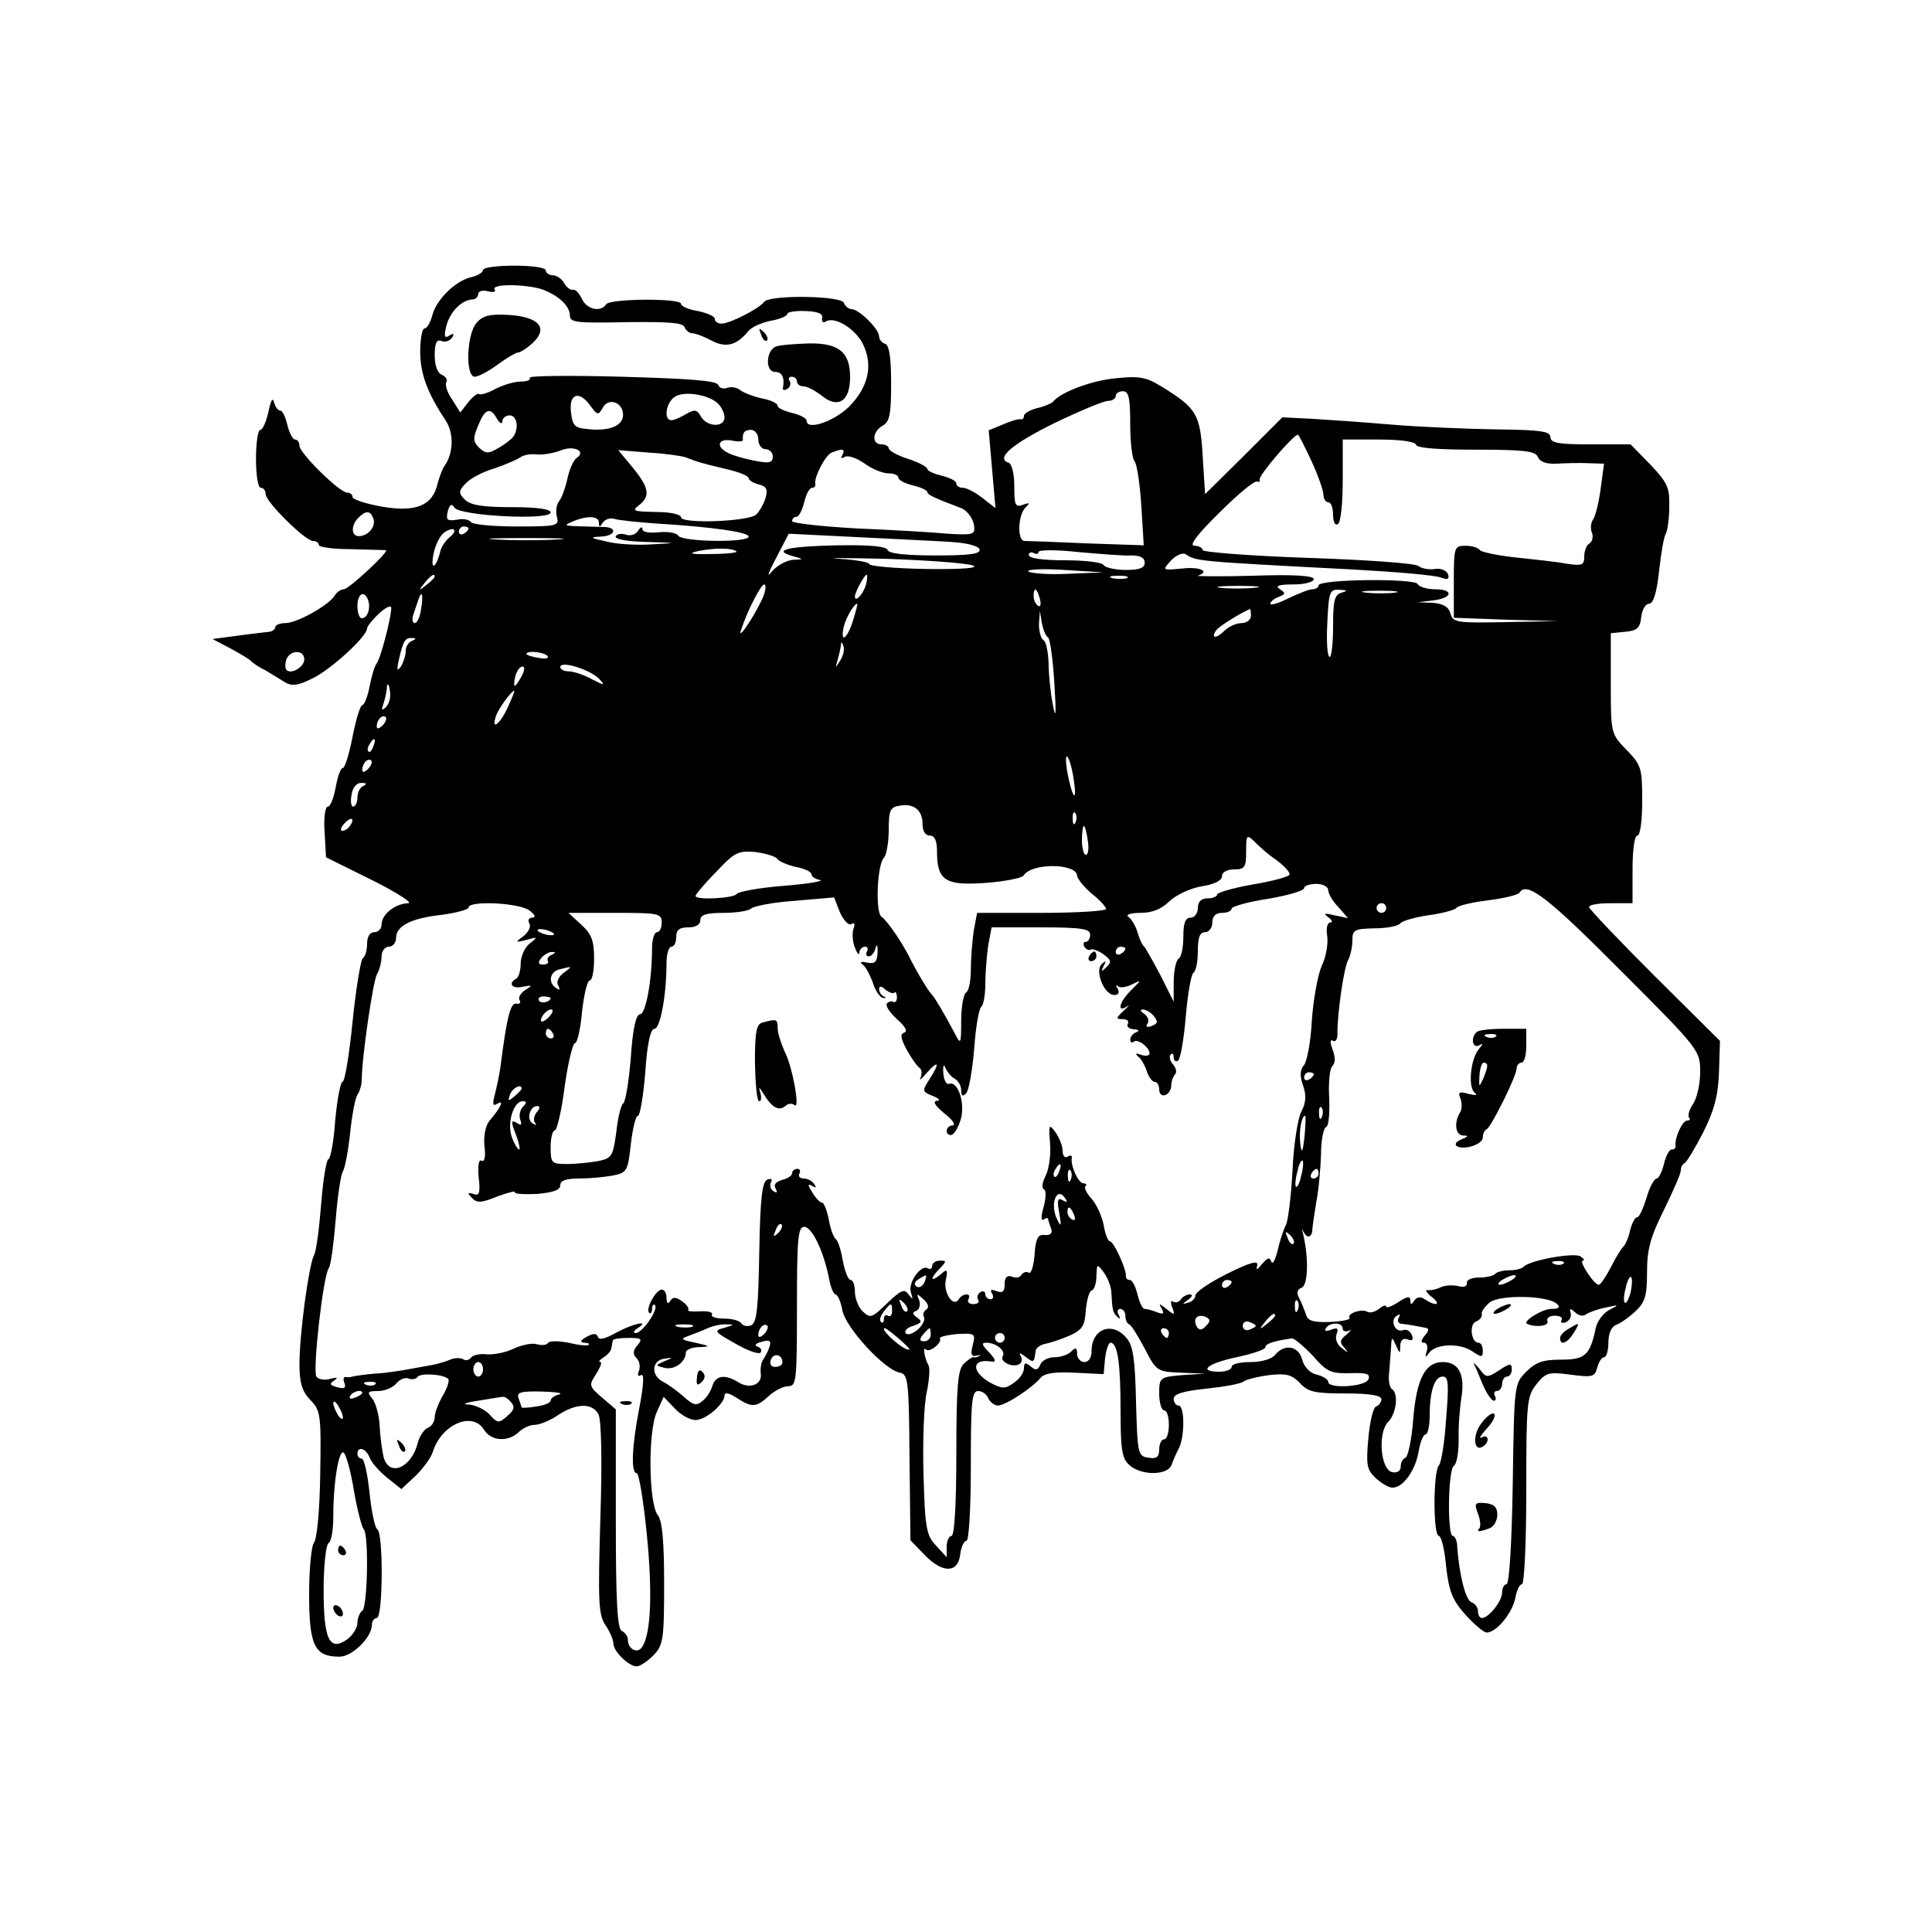<?xml version="1.0" standalone="no"?>
<!DOCTYPE svg PUBLIC "-//W3C//DTD SVG 20010904//EN"
 "http://www.w3.org/TR/2001/REC-SVG-20010904/DTD/svg10.dtd">
<svg version="1.0" xmlns="http://www.w3.org/2000/svg"
 width="400pt" height="400pt" viewBox="0 0 400 400"
 preserveAspectRatio="xMidYMid meet">

<g transform="translate(0,400) scale(0.1,-0.1)"
fill="#000000" stroke="none">
<path d="M1000 3441 c0 -5 -11 -12 -25 -15 -33 -8 -72 -47 -80 -79 -4 -15 -11
-27 -16 -27 -5 0 -9 -22 -9 -48 0 -46 15 -86 53 -143 17 -26 16 -68 -3 -94 -4
-5 -10 -22 -14 -36 -10 -46 -45 -60 -115 -48 -34 6 -61 15 -61 20 0 5 -5 9
-11 9 -16 0 -99 82 -99 97 0 7 -4 13 -9 13 -5 0 -12 14 -16 30 -4 17 -10 30
-15 30 -5 0 -10 8 -13 18 -2 10 -7 2 -11 -20 -5 -21 -12 -38 -17 -38 -5 0 -9
-27 -9 -60 0 -33 4 -60 10 -60 6 0 10 -6 10 -13 0 -16 82 -97 98 -97 7 0 12
-4 12 -8 0 -5 30 -9 68 -9 37 -1 69 -2 71 -2 8 -2 -77 -81 -87 -81 -6 0 -15
-6 -19 -13 -12 -20 -78 -57 -102 -57 -11 0 -21 -4 -21 -8 0 -5 -6 -9 -12 -10
-7 -1 -37 -4 -65 -8 l-53 -7 38 -20 c20 -11 39 -22 42 -26 3 -3 15 -12 28 -18
12 -7 30 -18 41 -25 15 -9 27 -8 57 7 37 17 114 87 114 104 0 4 11 18 25 31
14 13 25 18 25 11 0 -20 -22 -105 -31 -116 -4 -5 -10 -27 -14 -47 -4 -21 -11
-38 -15 -38 -4 0 -13 -29 -20 -65 -7 -36 -16 -65 -20 -65 -5 0 -11 -18 -15
-40 -4 -22 -11 -40 -16 -40 -6 0 -9 -23 -7 -52 l3 -53 95 -47 c52 -26 86 -48
75 -48 -27 -1 -55 -23 -55 -44 0 -9 -7 -16 -15 -16 -9 0 -15 -9 -15 -24 0 -14
-4 -27 -9 -30 -4 -3 -14 -62 -21 -131 -7 -69 -16 -125 -21 -125 -4 0 -11 -36
-15 -80 -3 -44 -10 -80 -14 -80 -4 0 -11 -41 -15 -92 -4 -50 -10 -98 -15 -107
-11 -22 -30 -164 -30 -225 0 -38 5 -56 22 -74 22 -22 23 -31 21 -154 -1 -75
-7 -136 -13 -142 -5 -5 -10 -53 -10 -106 0 -107 11 -130 63 -130 26 0 67 40
67 66 0 8 5 14 10 14 13 0 14 177 1 184 -5 3 -12 37 -16 76 -4 38 -11 70 -16
70 -5 0 -9 5 -9 10 0 17 18 11 25 -7 3 -10 20 -29 36 -42 l30 -24 30 28 c16
16 32 38 35 49 18 57 82 85 106 46 15 -24 50 -26 72 -5 8 8 23 15 33 15 10 0
32 9 48 20 38 25 71 26 84 2 6 -12 8 -93 4 -215 -5 -172 -4 -199 10 -221 10
-14 17 -32 17 -39 0 -16 32 -47 48 -47 7 0 22 10 34 22 21 21 23 32 23 149 0
90 -4 130 -13 142 -19 23 -21 173 -2 214 l14 31 23 -24 c12 -13 31 -24 43 -24
21 0 60 33 60 51 0 7 10 5 25 -5 32 -21 41 -20 67 4 12 11 30 20 40 20 17 0
18 12 18 165 0 139 2 165 15 165 16 0 40 -50 51 -105 3 -19 10 -35 14 -35 4 0
11 -15 14 -33 7 -36 87 -123 119 -129 17 -3 19 -17 20 -175 l2 -172 30 -31
c37 -38 69 -37 73 2 2 16 8 28 13 28 5 0 9 66 9 155 0 133 2 155 15 155 9 0
18 -7 21 -15 4 -8 13 -15 20 -15 16 0 72 37 89 58 8 9 30 12 70 10 l60 -3 3
33 c2 17 7 32 11 32 15 0 21 -42 21 -141 0 -80 3 -99 18 -112 25 -23 81 -22
88 1 3 9 10 25 15 34 12 24 12 88 -1 88 -5 0 -10 6 -10 14 0 10 20 16 68 21
37 4 72 10 77 15 6 4 29 10 53 13 35 4 46 1 63 -16 17 -19 31 -22 95 -22 50 0
74 -4 74 -12 0 -6 -5 -13 -11 -15 -6 -2 -13 -32 -16 -66 -5 -55 -3 -65 15 -82
12 -11 27 -20 35 -20 22 0 47 35 54 74 3 20 10 36 14 36 5 0 9 17 9 38 0 52
10 82 27 82 12 0 13 -15 7 -88 -3 -48 -10 -91 -15 -96 -12 -13 -12 -146 0
-146 5 0 12 -28 15 -63 6 -52 13 -70 40 -100 18 -20 38 -37 44 -37 20 0 52 39
59 70 3 17 9 30 14 30 5 0 9 87 9 194 0 181 1 195 21 220 19 24 25 26 70 20
46 -6 51 -5 56 15 3 11 9 21 14 21 5 0 9 14 9 30 0 19 6 33 16 37 9 3 27 16
40 28 20 19 24 32 24 81 0 47 7 73 35 129 19 39 35 75 35 82 0 6 3 13 8 15 4
2 21 30 38 63 23 46 31 75 33 125 l2 65 -136 135 c-74 74 -135 138 -135 142 0
5 20 8 45 8 l45 0 0 70 c0 40 4 70 10 70 6 0 10 31 10 72 0 68 -2 74 -32 105
-33 34 -33 34 -33 138 l0 104 30 3 c24 2 31 8 33 31 2 15 9 27 16 27 9 0 16
22 21 68 4 37 10 72 14 77 3 6 7 30 7 55 1 40 -3 50 -39 88 l-41 42 -83 0
c-67 0 -83 3 -83 15 0 12 -20 15 -112 16 -62 1 -160 5 -218 10 -58 5 -132 10
-165 12 l-60 3 -80 -80 -80 -79 -5 79 c-5 87 -13 99 -84 143 -32 20 -47 23
-94 18 -50 -4 -117 -29 -132 -49 -3 -3 -18 -10 -33 -13 -15 -4 -27 -11 -27
-16 0 -5 -3 -8 -7 -7 -5 1 -21 -4 -37 -11 l-29 -12 7 -80 7 -81 -27 21 c-15
12 -33 21 -40 21 -8 0 -14 4 -14 9 0 5 -13 12 -30 16 -16 4 -30 10 -30 14 0 4
-18 14 -40 21 -22 7 -40 17 -40 22 0 4 -7 8 -15 8 -21 0 -19 27 3 39 14 8 17
24 17 87 0 53 -4 79 -12 82 -7 2 -13 9 -13 16 0 15 -42 56 -57 56 -6 0 -13 6
-16 13 -5 15 -154 17 -165 2 -10 -14 -71 -45 -88 -45 -8 0 -14 4 -14 10 0 5
-16 12 -35 16 -19 3 -35 10 -35 15 0 12 -147 11 -155 -1 -11 -17 -40 -11 -50
11 -6 12 -14 21 -19 19 -5 -1 -13 5 -18 14 -5 9 -16 16 -23 16 -8 0 -15 5 -15
10 0 6 -28 10 -65 10 -36 0 -65 -4 -65 -9z m125 -41 c33 -13 55 -34 55 -54 0
-14 17 -15 117 -13 86 1 117 -1 120 -10 3 -7 10 -13 16 -13 7 0 25 -7 40 -15
30 -16 52 -10 76 19 7 9 28 18 47 22 19 3 34 10 34 14 0 4 17 7 38 6 25 -1 36
-5 34 -14 -1 -8 2 -11 7 -8 18 12 60 -13 77 -45 22 -44 13 -89 -28 -131 -32
-31 -88 -50 -88 -29 0 5 -13 12 -30 16 -16 4 -30 10 -30 15 0 5 -15 12 -32 15
-18 4 -39 12 -45 17 -7 6 -19 8 -27 5 -8 -3 -16 -1 -19 6 -3 9 -60 13 -199 17
-108 3 -194 2 -191 -2 2 -5 -6 -8 -19 -8 -13 0 -36 -7 -52 -15 -16 -9 -31 -13
-34 -11 -2 3 -12 -4 -22 -16 l-17 -22 -17 27 c-10 14 -15 30 -12 36 3 5 -1 11
-9 15 -9 3 -15 19 -15 40 0 26 4 34 14 30 8 -3 17 0 22 7 5 8 3 10 -6 4 -10
-6 -11 -2 -6 20 8 30 32 54 54 55 6 0 12 5 12 11 0 6 9 9 20 6 11 -3 18 -1 14
4 -7 12 68 11 101 -1z m362 -236 c7 -7 13 -20 13 -28 0 -22 -37 -20 -49 2 -8
14 -13 15 -30 5 -12 -7 -25 -13 -31 -13 -17 0 -11 38 8 49 20 12 70 4 89 -15z
m853 -42 c0 -37 4 -72 9 -77 5 -6 11 -47 14 -92 l5 -82 -118 4 c-64 3 -122 5
-129 5 -15 0 -14 53 2 69 10 10 9 11 -5 6 -16 -6 -18 -1 -18 38 0 26 -5 47
-12 49 -27 9 6 38 95 82 52 25 102 46 111 46 9 0 16 5 16 10 0 6 7 10 15 10
12 0 15 -14 15 -68z m-1117 37 c14 -19 16 -19 25 -3 12 22 42 11 42 -15 0 -23
-30 -35 -76 -29 -25 2 -29 8 -32 36 -4 38 18 44 41 11z m-194 -26 c6 -10 11
-12 11 -5 0 6 7 12 15 12 16 0 20 -28 7 -45 -4 -5 -18 -16 -31 -23 -20 -12
-26 -11 -39 1 -13 13 -13 20 -2 46 14 35 25 39 39 14z m541 -43 c0 -11 7 -20
15 -20 8 0 15 -7 15 -15 0 -13 -7 -15 -37 -9 -21 4 -46 11 -55 16 -27 13 -22
31 7 26 13 -3 24 -2 23 1 -1 15 3 21 17 21 8 0 15 -9 15 -20z m1145 -44 c14
-30 25 -62 25 -70 0 -9 5 -16 10 -16 6 0 10 -12 10 -26 0 -14 4 -23 10 -19 6
3 10 44 10 91 l0 84 74 0 c44 0 76 -4 78 -11 2 -7 47 -10 125 -10 99 0 122 -3
127 -15 4 -10 17 -15 38 -14 18 1 48 2 66 1 l33 -1 -7 -52 c-4 -29 -11 -58
-16 -64 -4 -6 -6 -18 -2 -27 3 -8 1 -18 -5 -22 -6 -3 -11 -15 -11 -27 0 -18
-4 -20 -37 -15 -21 4 -69 9 -106 13 -37 4 -70 11 -73 15 -3 5 -16 9 -30 9 -23
0 -24 -2 -24 -75 l0 -74 108 -4 107 -3 -108 -2 c-101 -2 -109 -1 -114 18 -4
14 -15 20 -37 22 l-31 1 33 4 c40 5 42 23 3 23 -17 0 -33 5 -36 11 -8 12 -205
10 -205 -3 0 -4 -6 -8 -13 -8 -7 0 -29 -9 -50 -19 -20 -10 -37 -15 -37 -11 0
4 8 11 17 14 15 6 15 8 3 16 -11 7 -3 10 28 10 23 0 42 5 42 11 0 7 -40 10
-125 7 -69 -2 -121 -1 -115 0 26 9 5 19 -32 15 -42 -4 -42 -4 -24 16 10 11 24
17 30 14 23 -15 19 -15 346 -32 91 -5 173 -12 184 -17 14 -5 17 -3 14 7 -3 8
-15 13 -27 11 -12 -2 -28 1 -34 6 -7 6 -110 13 -229 17 -120 4 -218 12 -218
16 0 5 -8 9 -17 9 -12 0 5 23 52 69 38 38 73 67 78 64 4 -2 6 0 5 4 -3 8 70
93 79 93 2 0 14 -24 28 -54z m-1521 6 c-6 -4 -15 -23 -19 -42 -4 -19 -12 -41
-17 -47 -6 -7 -8 -22 -5 -33 5 -19 0 -20 -83 -20 -49 0 -91 4 -95 9 -3 5 -16
8 -29 5 -20 -3 -23 -1 -19 17 4 15 8 17 14 8 10 -17 199 -27 199 -10 0 7 -28
11 -81 11 -59 0 -84 4 -96 15 -14 14 -14 18 1 34 9 10 35 24 59 31 23 8 47 18
54 23 7 5 22 8 35 6 13 -1 34 3 48 8 27 12 55 -1 34 -15z m226 1 c23 -9 32
-12 83 -24 26 -6 47 -14 47 -19 0 -4 9 -10 21 -13 16 -4 19 -10 14 -28 -4 -13
-13 -28 -19 -34 -15 -15 -156 -20 -156 -6 0 6 -22 11 -52 11 -46 1 -51 2 -35
14 24 19 21 36 -13 78 l-30 36 63 -5 c34 -2 69 -7 77 -10z m324 5 c-4 -7 -3
-8 5 -4 6 4 24 -2 40 -13 16 -12 39 -21 50 -21 12 0 21 -4 21 -9 0 -5 14 -12
30 -16 17 -4 30 -10 30 -14 0 -5 14 -12 70 -33 13 -5 26 -23 27 -39 2 -16 -5
-17 -55 -14 -31 3 -117 8 -189 11 -73 4 -133 11 -133 15 0 5 4 9 9 9 5 0 12
14 16 30 4 17 11 30 16 30 5 0 8 3 7 8 -3 14 21 60 34 65 22 9 29 8 22 -5z
m-971 -132 c6 -16 -11 -36 -30 -36 -16 0 -17 22 -1 38 16 16 25 15 31 -2z
m467 -8 c0 -10 2 -10 8 0 5 7 15 10 23 8 8 -3 48 -7 89 -10 117 -7 190 -18
190 -27 0 -13 -138 -11 -146 2 -3 6 -22 9 -40 7 -20 -2 -34 0 -34 7 0 5 -4 4
-9 -4 -5 -8 -16 -11 -25 -8 -8 3 -18 2 -21 -3 -4 -6 22 -11 62 -12 66 -2 67
-2 13 -5 -30 -2 -73 0 -95 6 -33 7 -35 9 -12 10 32 1 37 20 5 20 -85 2 -84 2
-63 11 30 13 55 12 55 -2z m-310 -31 c-8 -7 -16 -19 -18 -27 -8 -34 -21 -44
-15 -10 3 19 13 40 22 47 21 15 31 5 11 -10z m40 19 c0 -3 -4 -8 -10 -11 -5
-3 -10 -1 -10 4 0 6 5 11 10 11 6 0 10 -2 10 -4z m999 -28 c32 -2 56 -8 59
-15 3 -10 -20 -13 -91 -13 -62 0 -97 4 -99 11 -3 8 -36 11 -103 10 -103 -2
-137 -10 -95 -22 25 -7 25 -7 2 -8 -13 -1 -32 -11 -43 -23 -12 -16 -10 -7 8
27 l26 50 141 -7 c78 -4 165 -8 195 -10z m-816 5 c-35 -2 -91 -2 -125 0 -35 2
-7 3 62 3 69 0 97 -1 63 -3z m372 -25 c3 -2 -21 -5 -53 -5 -41 -1 -49 1 -27 6
34 7 72 7 80 -1z m818 -8 c18 0 27 -5 27 -15 0 -11 -11 -15 -39 -15 -22 0 -43
5 -46 10 -3 6 -40 10 -81 10 -45 0 -74 4 -74 11 0 5 5 7 10 4 6 -3 10 -2 10 2
0 5 37 5 83 0 45 -4 94 -8 110 -7z m-328 -21 c12 -5 -23 -8 -97 -7 -65 1 -118
6 -118 10 0 4 -28 9 -62 11 -35 2 9 2 97 0 87 -3 168 -9 180 -14z m196 -17
c-41 -2 -78 1 -82 5 -4 4 29 6 74 3 l82 -5 -74 -3z m-1311 -6 c0 -2 -8 -10
-17 -17 -16 -13 -17 -12 -4 4 13 16 21 21 21 13z m893 -16 c-5 -19 -23 -39
-23 -25 0 9 20 45 24 45 2 0 2 -9 -1 -20z m540 13 c-7 -2 -21 -2 -30 0 -10 3
-4 5 12 5 17 0 24 -2 18 -5z m-752 -36 c-12 -31 -55 -98 -47 -72 13 40 41 94
48 95 4 0 4 -10 -1 -23z m1016 16 c-20 -2 -52 -2 -70 0 -17 2 0 4 38 4 39 0
53 -2 32 -4z m-444 -23 c3 -11 1 -18 -4 -14 -5 3 -9 12 -9 20 0 20 7 17 13 -6z
m625 13 c-15 -4 -18 -16 -18 -69 0 -35 -3 -64 -7 -64 -5 0 -7 31 -5 70 3 65 5
70 25 69 17 -1 18 -2 5 -6z m110 0 c-15 -2 -42 -2 -60 0 -18 2 -6 4 27 4 33 0
48 -2 33 -4z m-2126 -15 c6 -17 -1 -38 -13 -38 -5 0 -9 11 -9 25 0 26 14 34
22 13z m110 -18 c-2 -16 -8 -30 -13 -30 -5 0 -6 7 -4 15 3 8 7 22 10 30 8 25
12 17 7 -15z m894 -25 c-12 -38 -27 -49 -19 -12 5 19 21 47 28 47 1 0 -3 -16
-9 -35z m824 10 c0 -8 -9 -15 -19 -15 -11 0 -27 -7 -36 -16 -17 -17 -29 -16
-17 1 5 8 54 38 70 44 1 1 2 -6 2 -14z m-420 -45 c4 -3 10 -45 13 -95 4 -64 3
-77 -3 -45 -5 25 -9 64 -9 87 -1 23 -5 45 -11 48 -5 3 -9 18 -9 33 l2 27 4
-25 c3 -14 8 -27 13 -30z m-1317 -7 c-7 -2 -13 -12 -13 -21 0 -9 -5 -24 -10
-32 -8 -11 -9 -7 -4 15 9 39 13 45 27 44 9 0 9 -2 0 -6z m887 -40 c-11 -17
-11 -17 -6 0 3 10 6 24 7 30 0 9 2 9 5 0 3 -7 0 -20 -6 -30z m-1110 2 c0 -16
-27 -32 -37 -22 -3 4 -3 13 0 22 8 20 37 20 37 0z m504 6 c3 -4 -6 -6 -19 -3
-14 2 -25 6 -25 8 0 8 39 4 44 -5z m106 -46 c14 -15 12 -15 -15 -1 -16 9 -38
16 -47 16 -10 0 -18 4 -18 9 0 14 61 -5 80 -24z m-160 5 c-6 -11 -12 -20 -14
-20 -2 0 -2 9 1 20 3 11 9 20 15 20 5 0 4 -9 -2 -20z m-281 -64 c-9 -8 -10 -7
-5 7 3 10 7 26 7 35 1 9 4 6 6 -7 3 -13 -1 -28 -8 -35z m252 -1 c-16 -35 -35
-49 -24 -17 5 15 32 52 38 52 1 0 -5 -16 -14 -35z m-259 -37 c-7 -7 -12 -8
-12 -2 0 14 12 26 19 19 2 -3 -1 -11 -7 -17z m-19 -43 c-3 -9 -8 -14 -10 -11
-3 3 -2 9 2 15 9 16 15 13 8 -4z m1450 -69 c8 -51 -3 -39 -13 14 -4 23 -4 38
0 33 4 -4 10 -25 13 -47z m-1461 22 c-7 -7 -12 -8 -12 -2 0 14 12 26 19 19 2
-3 -1 -11 -7 -17z m-9 -35 c-7 -2 -13 -13 -13 -24 0 -10 -4 -19 -9 -19 -4 0
-6 11 -3 25 2 15 11 25 21 24 10 0 11 -2 4 -6z m1157 -79 c0 -15 6 -24 15 -24
10 0 15 -10 15 -33 0 -60 17 -71 100 -65 40 3 75 10 79 15 16 27 110 26 111 0
1 -7 14 -23 30 -37 17 -13 30 -28 30 -32 0 -4 -60 -8 -134 -8 l-133 0 -7 -37
c-3 -21 -6 -57 -6 -80 0 -23 -4 -45 -10 -48 -5 -3 -10 -30 -10 -58 0 -49 -1
-51 -13 -27 -21 40 -42 75 -47 80 -8 8 -29 43 -43 70 -17 36 -50 84 -62 92
-13 9 -9 108 5 122 5 5 10 31 10 57 0 42 3 48 23 51 29 5 47 -9 47 -38z m317
4 c-3 -8 -6 -5 -6 6 -1 11 2 17 5 13 3 -3 4 -12 1 -19z m-1502 -7 c-3 -6 -11
-11 -16 -11 -5 0 -4 6 3 14 14 16 24 13 13 -3z m1527 -31 c3 -16 1 -30 -4 -30
-4 0 -8 14 -8 30 0 17 2 30 4 30 2 0 6 -13 8 -30z m391 -41 c15 -11 27 -24 27
-29 0 -5 -34 -14 -75 -21 -41 -7 -75 -17 -75 -21 0 -4 -9 -8 -20 -8 -13 0 -20
-7 -20 -20 0 -11 -7 -20 -15 -20 -11 0 -15 -11 -15 -39 0 -22 -4 -43 -10 -46
-5 -3 -10 -25 -10 -48 l0 -41 -27 54 c-16 30 -31 57 -34 60 -4 3 -10 16 -14
30 -4 14 -13 28 -19 32 -6 4 5 8 25 8 25 0 44 8 60 24 14 13 43 27 67 31 26 4
42 12 42 21 0 8 10 14 25 14 22 0 25 4 25 37 0 35 1 36 18 20 9 -10 29 -27 45
-38z m-1034 3 c3 -5 21 -13 39 -17 17 -3 32 -10 32 -15 0 -5 8 -10 18 -12 9
-2 -25 -8 -75 -12 -51 -4 -95 -12 -98 -17 -6 -9 -85 -13 -85 -4 0 3 19 26 43
50 38 41 46 44 81 41 21 -3 42 -9 45 -14z m1141 -65 c0 -7 9 -23 21 -35 l20
-23 -28 6 c-21 5 -24 4 -13 -4 8 -6 10 -11 4 -11 -6 0 -9 -12 -6 -29 2 -16 -3
-44 -12 -62 -8 -19 -17 -69 -20 -112 -2 -43 -10 -84 -16 -92 -9 -10 -9 -23 -2
-43 7 -20 6 -35 -4 -54 -7 -14 -16 -69 -18 -122 -3 -53 -9 -104 -14 -113 -5
-10 -13 -34 -17 -53 -5 -19 -10 -29 -13 -22 -3 10 -8 8 -19 -5 -11 -13 -13
-14 -10 -3 3 11 -14 7 -62 -17 -36 -18 -66 -38 -66 -45 0 -6 -7 -13 -15 -15
-13 -4 -13 -3 0 6 9 7 10 11 3 11 -6 0 -15 -5 -18 -10 -4 -6 -11 -8 -16 -5 -5
4 -6 -2 -2 -12 6 -16 5 -17 -12 -3 -15 12 -17 12 -10 1 6 -11 4 -13 -9 -8 -10
4 -21 7 -26 7 -5 0 -11 14 -15 30 -4 17 -11 30 -16 30 -5 0 -8 3 -8 8 2 12
-25 72 -33 72 -4 0 -10 15 -13 34 -4 19 -15 43 -25 54 -10 11 -16 23 -13 26 4
3 2 6 -4 6 -10 0 -27 36 -24 53 1 5 -3 6 -9 2 -5 -3 -10 2 -10 12 0 11 -7 28
-15 39 -13 18 -14 16 -11 -23 2 -23 -2 -53 -9 -67 -7 -14 -9 -26 -4 -28 5 -2
5 -16 0 -36 -6 -20 -6 -30 0 -27 5 4 9 4 9 1 0 -2 3 -11 6 -19 4 -10 -1 -15
-13 -14 -14 2 -19 -7 -21 -41 -2 -23 -7 -40 -12 -37 -5 3 -11 1 -15 -4 -3 -6
-12 -8 -20 -4 -10 3 -15 -1 -15 -16 0 -15 -4 -19 -17 -14 -11 4 -14 3 -9 -5 4
-7 2 -12 -3 -12 -6 0 -11 5 -11 11 0 5 -5 7 -10 4 -6 -4 -8 -11 -5 -16 4 -5
-1 -9 -10 -9 -9 0 -13 5 -10 10 3 6 2 10 -4 10 -5 0 -13 -4 -16 -10 -11 -18
-32 13 -27 39 5 23 3 25 -11 12 -21 -17 -22 -8 -1 13 14 15 14 16 0 16 -9 0
-16 -5 -16 -11 0 -5 -4 -8 -9 -5 -14 9 -42 -30 -35 -50 5 -15 4 -16 -5 -4 -8
12 -15 10 -44 -18 -32 -31 -35 -32 -51 -17 -9 9 -16 27 -16 41 0 13 -4 24 -9
24 -5 0 -12 18 -16 40 -4 22 -10 42 -15 45 -4 3 -11 21 -14 40 -4 19 -10 35
-14 35 -4 0 -13 9 -20 21 -10 15 -10 19 -1 14 8 -5 10 -4 5 3 -4 7 -14 12 -22
12 -8 0 -12 5 -9 10 3 6 1 10 -4 10 -6 0 -11 -4 -11 -9 0 -5 -9 -11 -21 -14
-13 -4 -18 -10 -13 -18 4 -8 3 -10 -5 -5 -6 4 -8 12 -5 18 4 6 1 9 -7 6 -11
-4 -15 -37 -17 -150 -2 -116 -5 -147 -17 -152 -8 -3 -17 -1 -20 4 -4 6 -20 10
-36 10 -17 0 -28 4 -25 8 3 5 -8 8 -24 7 -17 -1 -28 0 -25 3 2 3 -3 11 -13 18
-13 9 -19 9 -24 1 -5 -8 -8 -6 -8 6 0 9 -4 17 -10 17 -12 0 -34 -40 -26 -48 3
-3 6 1 6 8 0 7 3 11 6 8 8 -9 -26 -58 -40 -58 -6 0 -4 5 4 10 28 18 -9 10 -44
-9 -23 -13 -36 -16 -38 -9 -3 8 -9 8 -24 0 -12 -7 -14 -11 -5 -12 8 0 12 -2
10 -4 -3 -3 -21 -1 -42 4 -20 4 -39 4 -42 0 -3 -5 -13 -6 -24 -3 -10 3 -32 -2
-47 -9 -16 -8 -41 -13 -56 -12 -15 2 -30 -2 -33 -7 -4 -5 -11 -7 -16 -3 -6 3
-18 3 -27 -1 -9 -4 -26 -9 -37 -11 -11 -2 -33 -6 -50 -9 -16 -3 -48 -8 -70 -9
-22 -2 -42 -5 -45 -6 -3 -1 -9 -2 -14 -1 -5 1 -6 -5 -3 -12 4 -11 0 -13 -15
-9 -15 4 -17 7 -6 14 9 6 6 7 -9 3 -12 -3 -24 -1 -28 5 -8 13 14 210 26 225 4
6 10 51 14 100 4 50 11 95 15 100 4 6 11 42 15 80 4 39 11 75 16 80 4 6 8 20
8 30 0 45 23 201 31 217 6 10 10 27 10 38 0 11 7 20 15 20 8 0 15 8 15 18 0
25 31 41 95 48 30 4 55 11 55 15 0 15 105 10 126 -6 12 -9 14 -14 6 -15 -7 0
-10 -5 -6 -12 4 -6 -2 -18 -12 -26 -18 -13 -18 -14 6 -8 24 7 24 6 6 -8 -10
-8 -18 -27 -18 -41 0 -14 -4 -28 -9 -31 -18 -10 -9 -22 13 -17 21 4 21 3 5 -7
-9 -6 -15 -16 -11 -21 3 -5 0 -8 -7 -7 -12 3 -20 -29 -33 -132 -2 -14 -7 -38
-11 -54 -6 -23 -5 -27 5 -21 15 9 6 -9 -17 -36 -8 -10 -12 -31 -10 -52 3 -22
0 -34 -6 -30 -6 3 -8 -10 -6 -34 4 -33 1 -40 -11 -35 -12 4 -13 2 -3 -8 10
-11 19 -11 53 3 22 8 38 12 36 9 -2 -4 18 -5 45 -4 34 3 49 8 49 18 0 10 12
14 39 14 21 0 52 3 69 6 30 6 32 9 38 65 4 33 10 59 15 59 4 0 11 41 15 90 4
61 11 90 19 90 12 0 25 70 25 138 0 17 5 32 10 32 6 0 10 9 10 20 0 15 7 20
25 20 16 0 25 6 25 15 0 11 12 15 48 15 26 0 52 4 57 9 6 5 46 13 91 16 l81 7
12 -31 c8 -17 18 -28 24 -24 6 4 8 0 4 -10 -3 -9 -2 -27 3 -39 5 -13 9 -17 9
-10 1 6 6 12 12 12 5 0 7 -4 4 -10 -3 -5 -2 -10 4 -10 5 0 12 8 14 18 3 9 4 5
4 -9 -1 -21 -5 -25 -22 -22 -12 3 -16 1 -9 -4 6 -4 15 -21 21 -37 5 -17 15
-31 21 -32 7 -1 8 0 2 3 -5 2 -10 9 -10 15 0 7 5 7 13 -1 8 -6 16 -9 19 -6 2
3 5 -2 5 -10 0 -8 -4 -12 -8 -9 -4 2 -10 0 -13 -4 -3 -5 7 -19 21 -32 17 -15
23 -25 15 -28 -9 -3 -7 -12 5 -35 10 -18 22 -35 27 -38 5 -4 5 -13 2 -20 -4
-8 2 -3 13 10 25 28 27 20 5 -14 -15 -24 -15 -25 7 -34 13 -5 17 -10 9 -10
-10 -1 -4 -10 15 -26 17 -13 24 -24 18 -25 -15 0 -18 -20 -4 -20 5 0 14 13 19
29 12 33 -4 84 -23 77 -6 -2 -11 8 -12 23 -1 14 1 19 4 11 3 -8 12 -19 19 -23
8 -4 14 -15 14 -24 0 -12 3 -14 10 -7 6 6 13 47 17 93 3 45 10 84 15 87 4 3 8
24 8 47 0 23 3 59 6 80 l7 37 102 0 c84 0 102 -3 102 -15 0 -8 -4 -15 -9 -15
-5 0 -6 -5 -3 -10 4 -6 9 -8 13 -6 4 2 16 -2 27 -10 16 -12 17 -16 5 -27 -10
-10 -11 -9 -5 3 6 11 5 12 -4 4 -15 -14 5 -64 26 -64 9 0 11 5 7 13 -4 6 -4 9
1 5 4 -4 17 -2 29 4 20 10 20 10 -1 -11 -25 -24 -32 -49 -10 -35 7 5 4 1 -6
-8 -17 -16 -17 -18 -3 -18 10 0 14 -4 11 -10 -3 -5 2 -10 12 -11 10 0 13 -3 6
-6 -7 -2 -13 -10 -13 -15 0 -6 3 -8 7 -5 7 8 33 -11 33 -24 0 -5 -8 -6 -17 -3
-11 4 -14 3 -7 -3 6 -4 14 -18 18 -30 4 -13 12 -23 17 -23 5 0 9 -7 9 -16 0
-9 6 -14 13 -11 6 2 12 11 12 20 0 8 4 19 8 23 4 4 2 13 -5 21 -6 7 -8 16 -4
20 3 3 6 1 6 -6 0 -7 4 -10 9 -7 5 4 12 44 16 91 4 47 11 88 16 91 5 3 9 23 9
45 0 28 4 39 15 39 8 0 15 9 15 20 0 13 7 20 20 20 11 0 20 4 20 9 0 4 34 14
75 20 41 7 75 17 75 22 0 5 11 9 25 9 14 0 25 -6 25 -13z m606 -167 c164 -164
164 -165 164 -210 0 -25 -7 -55 -15 -66 -8 -12 -11 -24 -8 -28 3 -3 2 -6 -4
-6 -10 0 -26 -36 -24 -52 1 -5 -3 -8 -8 -8 -5 0 -12 -13 -16 -30 -4 -16 -11
-30 -15 -30 -5 0 -15 -18 -21 -40 -7 -22 -15 -40 -19 -40 -5 0 -11 -12 -15
-27 -3 -15 -10 -30 -13 -33 -4 -3 -16 -22 -26 -42 -11 -21 -22 -38 -26 -38
-10 0 -42 50 -33 50 5 0 2 4 -5 9 -14 8 -105 -8 -118 -22 -4 -4 -17 -7 -29 -7
-12 0 -25 -3 -29 -7 -4 -5 -20 -8 -34 -8 -15 0 -26 -5 -25 -11 1 -7 -6 -10
-17 -7 -11 3 -28 2 -37 -2 -10 -5 -22 -7 -28 -6 -5 1 -1 -6 9 -14 21 -16 10
-21 -14 -5 -9 6 -17 5 -22 -3 -6 -9 -8 -9 -8 1 0 9 -7 8 -25 -4 -14 -9 -25
-13 -25 -9 0 4 -7 2 -15 -5 -8 -6 -18 -9 -24 -6 -11 7 -43 -3 -37 -13 2 -3
-16 -7 -41 -8 -34 -1 -45 2 -49 15 -3 9 -9 24 -14 34 -6 11 -5 18 5 22 13 5
15 60 3 111 -3 11 -3 14 -1 8 3 -7 8 -13 12 -13 4 0 8 6 8 13 0 6 4 32 8 57 5
25 9 69 10 99 0 30 5 56 11 58 5 2 7 28 6 59 -2 31 1 61 6 66 7 7 7 19 1 35
-6 16 -5 22 1 18 5 -3 10 4 9 17 0 41 13 133 22 150 5 9 9 28 9 41 0 22 4 24
46 25 26 0 49 5 53 10 3 5 30 13 58 17 29 4 55 11 58 15 3 5 33 12 66 16 32 4
62 11 65 16 15 24 59 -10 210 -162z m-486 130 c0 -5 -4 -10 -10 -10 -5 0 -10
5 -10 10 0 6 5 10 10 10 6 0 10 -4 10 -10z m-1500 -30 c0 -11 -4 -20 -10 -20
-5 0 -10 -15 -10 -32 0 -68 -13 -138 -25 -138 -8 0 -15 -29 -19 -90 -4 -49
-11 -92 -16 -95 -4 -2 -11 -29 -14 -59 -7 -50 -9 -54 -38 -60 -17 -3 -46 -6
-64 -6 -32 0 -34 2 -34 35 0 19 4 35 9 35 4 0 14 41 20 90 7 50 17 90 21 90 5
0 12 29 15 65 4 36 11 65 16 65 5 0 9 20 9 45 0 37 -5 51 -26 70 l-27 25 97 0
c89 0 96 -1 96 -20z m-224 -22 c3 -4 -1 -5 -10 -4 -8 1 -18 5 -22 8 -3 4 1 5
10 4 8 -1 18 -5 22 -8z m1184 -32 c0 -3 -4 -8 -10 -11 -5 -3 -10 -1 -10 4 0 6
5 11 10 11 6 0 10 -2 10 -4z m-1188 -13 c-6 -2 -10 -8 -8 -12 3 -4 -1 -8 -9
-8 -11 0 -12 4 -4 14 6 7 17 13 23 12 7 0 6 -2 -2 -6z m24 -38 c-10 -8 -15
-19 -10 -26 4 -8 3 -10 -4 -5 -18 11 -14 34 6 39 28 7 28 7 8 -8z m-26 -51 c0
-8 -19 -13 -24 -6 -3 5 1 9 9 9 8 0 15 -2 15 -3z m-2 -38 c-7 -8 -15 -12 -17
-11 -5 6 10 25 20 25 5 0 4 -6 -3 -14z m1251 0 c9 -11 8 -15 -4 -20 -10 -4
-14 -2 -9 5 4 6 0 15 -7 20 -8 5 -9 9 -3 9 6 0 17 -6 23 -14z m-1244 -36 c3
-5 1 -10 -4 -10 -6 0 -11 5 -11 10 0 6 2 10 4 10 3 0 8 -4 11 -10z m1575 -84
c0 -3 -4 -8 -10 -11 -5 -3 -10 -1 -10 4 0 6 5 11 10 11 6 0 10 -2 10 -4z
m-1640 -30 c0 -2 -7 -9 -15 -16 -13 -11 -14 -10 -9 4 5 14 24 23 24 12z m3
-37 c-6 -6 -9 -18 -6 -27 4 -10 2 -13 -5 -8 -15 9 -15 5 -2 -28 5 -14 7 -26 5
-26 -3 0 -10 11 -15 25 -11 29 3 75 22 75 9 0 9 -3 1 -11z m28 -12 c-6 -8 -7
-18 -3 -22 4 -5 2 -5 -5 -1 -14 8 -6 36 9 36 7 0 6 -5 -1 -13z m1626 -9 c-3
-8 -6 -5 -6 6 -1 11 2 17 5 13 3 -3 4 -12 1 -19z m-36 -40 c-4 -35 -6 -38 -9
-15 -3 26 3 57 10 57 2 0 1 -19 -1 -42z m-7 -82 c-3 -15 -8 -25 -11 -23 -2 3
-1 17 3 31 3 15 8 25 11 23 2 -3 1 -17 -3 -31z m-501 9 c-3 -9 -8 -14 -10 -11
-3 3 -2 9 2 15 9 16 15 13 8 -4z m24 -17 c-3 -8 -6 -5 -6 6 -1 11 2 17 5 13 3
-3 4 -12 1 -19z m513 12 c0 -5 -5 -10 -11 -10 -5 0 -7 5 -4 10 3 6 8 10 11 10
2 0 4 -4 4 -10z m-524 -52 c5 -7 3 -8 -6 -3 -10 6 -12 1 -7 -26 5 -29 4 -31
-5 -12 -15 32 1 69 18 41z m18 -34 c3 -8 2 -12 -4 -9 -6 3 -10 10 -10 16 0 14
7 11 14 -7z m-613 -37 c-10 -9 -11 -8 -5 6 3 10 9 15 12 12 3 -3 0 -11 -7 -18z
m1067 -22 c-3 -3 -9 2 -12 12 -6 14 -5 15 5 6 7 -7 10 -15 7 -18z m559 -41
c-3 -3 -12 -4 -19 -1 -8 3 -5 6 6 6 11 1 17 -2 13 -5z m-936 -61 c2 -36 3 -41
13 -50 5 -5 6 -3 2 5 -4 6 -2 12 3 12 6 0 11 -6 11 -14 0 -8 3 -16 8 -18 4 -1
18 -24 32 -50 24 -47 26 -48 75 -50 l50 -2 -47 -3 c-47 -4 -48 -5 -48 -39 0
-18 5 -34 10 -34 6 0 10 -13 10 -30 0 -16 -4 -30 -10 -30 -5 0 -10 -9 -10 -21
0 -15 -5 -20 -22 -17 -22 3 -23 7 -26 116 -2 88 -6 117 -20 132 -29 35 -72 19
-72 -27 0 -14 -6 -23 -15 -23 -8 0 -15 8 -15 17 0 13 -3 14 -12 5 -7 -7 -22
-12 -35 -12 -13 0 -26 -7 -29 -15 -5 -12 -10 -13 -20 -4 -11 9 -14 8 -14 -4 0
-9 -9 -22 -21 -30 -18 -13 -24 -13 -50 1 -39 23 -37 50 4 43 11 -2 8 6 -9 23
-11 12 -12 16 -2 16 21 0 41 -17 34 -28 -7 -11 21 -25 35 -16 5 3 6 11 2 17
-4 7 0 6 10 -2 17 -13 18 -13 21 11 0 7 10 14 21 16 11 2 34 10 50 17 26 12
31 20 33 52 2 21 7 40 12 41 6 2 10 16 10 30 1 26 1 26 15 8 8 -11 16 -30 16
-43z m-387 22 c-4 -8 -11 -12 -16 -9 -6 4 -5 10 3 15 19 12 19 11 13 -6z
m1216 5 c-8 -5 -19 -10 -25 -10 -5 0 -3 5 5 10 8 5 20 10 25 10 6 0 3 -5 -5
-10z m246 -26 c-4 -14 -9 -24 -12 -21 -3 2 -2 17 2 31 3 15 9 25 11 22 3 -3 2
-17 -1 -32z m-826 22 c0 -3 -4 -8 -10 -11 -5 -3 -10 -1 -10 4 0 6 5 11 10 11
6 0 10 -2 10 -4z m-632 -57 c-6 -4 -8 -11 -5 -16 3 -5 -3 -17 -13 -26 -11 -9
-22 -12 -25 -7 -3 5 4 12 16 15 17 6 19 9 8 17 -10 7 -11 11 -2 14 7 3 9 13 6
22 -6 14 -5 15 9 2 10 -9 12 -17 6 -21z m1306 11 c7 -7 3 -10 -13 -10 -18 0
-61 -27 -49 -31 18 -8 45 -4 42 5 -3 7 4 12 15 12 11 0 17 -4 14 -9 -3 -5 0
-7 8 -5 8 3 13 12 11 19 -3 11 -1 11 9 2 7 -7 17 -9 23 -4 6 4 25 11 41 14 28
6 28 6 7 -5 -12 -6 -25 -23 -28 -37 -12 -57 -22 -66 -72 -66 -37 0 -52 -5 -72
-25 -25 -25 -25 -26 -28 -232 -2 -122 -7 -208 -13 -208 -5 0 -9 -8 -9 -17 0
-18 -28 -53 -42 -53 -4 0 -8 6 -8 14 0 8 -6 16 -14 19 -12 5 -25 58 -29 115 0
12 -5 22 -9 22 -12 0 -10 138 2 145 6 4 10 28 10 53 -1 26 2 66 6 90 7 47 -6
72 -39 72 -36 0 -54 -34 -61 -117 -3 -43 -11 -79 -16 -81 -6 -2 -10 -10 -10
-19 0 -8 -7 -13 -17 -11 -25 4 -31 82 -9 104 17 17 22 59 8 68 -5 3 -8 18 -6
33 1 15 3 39 4 53 1 23 2 23 10 5 8 -18 9 -19 9 -1 1 12 6 16 15 13 10 -4 13
-1 9 9 -3 8 -11 13 -18 10 -17 -6 -28 21 -13 30 7 4 8 3 4 -4 -4 -7 -1 -13 8
-13 9 -1 21 -3 26 -4 6 -1 15 -3 21 -4 8 -1 8 -6 -1 -16 -8 -10 -9 -15 -2 -15
6 0 9 -8 6 -17 -4 -13 -3 -15 4 -5 13 20 63 22 89 5 21 -14 23 -14 23 1 0 9
-4 16 -9 16 -15 0 -20 38 -5 44 8 3 13 10 12 15 -2 5 6 16 17 25 23 16 121 14
139 -4z m-1346 -15 c-3 -3 -9 2 -12 12 -6 14 -5 15 5 6 7 -7 10 -15 7 -18z
m809 3 c-3 -8 -6 -5 -6 6 -1 11 2 17 5 13 3 -3 4 -12 1 -19z m-840 -3 c0 -8
-4 -12 -9 -9 -4 3 -8 0 -8 -7 0 -7 -3 -9 -6 -6 -4 4 -1 13 6 22 15 19 17 19
17 0z m650 -30 c-8 -9 -14 -10 -19 -2 -9 16 0 27 17 21 11 -5 12 -9 2 -19z
m143 21 c0 -2 -8 -10 -17 -17 -16 -13 -17 -12 -4 4 13 16 21 21 21 13z m-40
-21 c0 -2 -6 -5 -13 -8 -8 -3 -14 1 -14 8 0 7 6 11 14 8 7 -3 13 -6 13 -8z
m-1167 -2 c-7 -2 -21 -2 -30 0 -10 3 -4 5 12 5 17 0 24 -2 18 -5z m67 -2 c-23
-6 -22 -8 23 -33 26 -15 49 -23 52 -18 3 5 0 10 -7 12 -7 3 -3 7 9 10 17 5 20
2 16 -11 -3 -9 -9 -20 -13 -26 -4 -5 -6 -18 -5 -28 4 -23 -22 -34 -46 -19 -27
17 -47 15 -54 -7 -3 -11 -12 -25 -21 -32 -12 -10 -19 -8 -37 8 -12 11 -32 26
-44 32 -26 13 -24 45 3 48 18 3 18 2 0 -5 -20 -9 -20 -9 0 -14 20 -5 44 12 44
32 0 5 12 11 28 11 24 1 23 2 -8 9 -30 6 -32 8 -15 14 11 4 29 11 40 16 11 5
29 9 40 8 16 0 15 -1 -5 -7z m82 -13 c-7 -7 -12 -8 -12 -2 0 14 12 26 19 19 2
-3 -1 -11 -7 -17z m1198 11 c0 -5 6 -7 13 -4 6 4 4 0 -5 -8 -14 -11 -15 -16
-5 -27 10 -12 9 -12 -5 -1 -10 7 -14 19 -11 28 5 13 2 15 -11 10 -10 -4 -15
-3 -11 3 8 13 35 13 35 -1z m-914 -25 c19 -17 22 -22 8 -16 -20 10 -52 42 -42
42 3 0 18 -12 34 -26z m61 13 c0 -8 -6 -14 -14 -14 -9 0 -10 4 -2 14 6 7 12
13 14 13 1 0 2 -6 2 -13z m493 3 c0 -5 -2 -10 -4 -10 -3 0 -8 5 -11 10 -3 6
-1 10 4 10 6 0 11 -4 11 -10z m-406 -25 c-5 -18 -3 -24 7 -22 8 2 11 2 7 0 -4
-3 -10 -4 -13 -3 -3 0 -12 -6 -20 -14 -12 -12 -15 -49 -15 -185 0 -107 -4
-171 -10 -171 -5 0 -10 -10 -10 -22 l0 -22 -22 24 c-20 21 -23 36 -26 149 -2
69 1 146 7 170 5 25 7 50 3 55 -8 14 -12 40 -5 32 8 -7 34 14 29 23 -2 3 14 7
35 9 38 2 39 1 33 -23z m66 15 c0 -5 -4 -10 -10 -10 -5 0 -10 5 -10 10 0 6 5
10 10 10 6 0 10 -4 10 -10z m-760 -15 c-10 -11 -10 -19 -2 -27 6 -6 8 -17 5
-26 -4 -9 -2 -13 4 -9 7 4 6 -19 -3 -66 -16 -81 -18 -137 -6 -137 5 0 14 -56
21 -125 12 -120 9 -206 -9 -234 -9 -16 -30 -6 -30 14 0 7 -6 15 -12 18 -10 3
-13 58 -13 231 l0 228 -28 24 c-28 24 -28 26 -13 49 9 14 13 25 9 25 -5 0 -1
5 7 10 8 5 16 14 16 20 1 5 2 12 3 15 0 3 15 5 32 5 27 0 30 -2 19 -15z m1398
-22 c29 -33 37 -37 77 -36 34 1 43 -1 38 -13 -6 -15 -83 -20 -83 -5 0 5 -11
12 -24 15 -14 3 -26 16 -30 31 -7 28 -36 34 -56 10 -7 -9 -29 -15 -51 -15 -22
0 -39 -4 -39 -10 0 -5 -11 -10 -25 -10 -46 0 -26 17 35 30 33 7 60 16 60 21 0
7 18 13 55 18 5 0 24 -16 43 -36z m-1098 -14 c0 -5 -7 -9 -15 -9 -9 0 -12 6
-9 15 6 15 24 11 24 -6z m-620 -14 c0 -8 -4 -15 -10 -15 -5 0 -10 7 -10 15 0
8 5 15 10 15 6 0 10 -7 10 -15z m-72 -20 c3 -3 -2 -19 -11 -34 -9 -16 -17 -36
-17 -45 0 -9 -6 -19 -14 -22 -8 -3 -17 -17 -21 -31 -13 -53 -60 -72 -71 -29
-3 14 -7 42 -8 64 -1 22 -8 47 -15 56 -12 14 -10 16 12 16 13 0 30 7 37 15 7
9 19 14 26 11 7 -3 16 -1 18 3 6 9 54 6 64 -4z m-151 -11 c-3 -3 -12 -4 -19
-1 -8 3 -5 6 6 6 11 1 17 -2 13 -5z m-27 -18 c0 -2 -7 -7 -16 -10 -8 -3 -12
-2 -9 4 6 10 25 14 25 6z m408 -3 c-10 -2 -18 -8 -18 -13 0 -4 -13 -10 -30
-12 -16 -3 -30 -3 -30 -2 0 1 -3 9 -6 18 -5 13 2 16 47 15 30 -1 46 -3 37 -6z
m-100 -16 c9 -10 6 -17 -8 -29 -17 -15 -20 -15 -36 3 -9 10 -29 20 -43 21 -16
0 -8 4 19 8 25 4 48 8 51 8 4 1 11 -4 17 -11z m-348 -32 c0 -5 -5 -3 -10 5 -5
8 -10 20 -10 25 0 6 5 3 10 -5 5 -8 10 -19 10 -25z m23 -153 c7 -39 16 -74 20
-78 11 -11 8 -162 -3 -169 -5 -3 -10 -15 -10 -25 0 -10 -10 -26 -21 -34 -37
-26 -49 -1 -49 103 0 49 5 93 10 96 6 3 10 28 10 54 0 74 12 143 22 133 5 -5
15 -41 21 -80z"/>
<path d="M987 3332 c-21 -23 -24 -112 -4 -112 7 0 28 11 47 25 19 14 38 25 42
25 5 0 19 9 31 20 33 31 13 54 -50 58 -38 2 -53 -1 -66 -16z"/>
<path d="M1576 3307 c3 -10 9 -15 12 -12 3 3 0 11 -7 18 -10 9 -11 8 -5 -6z"/>
<path d="M1608 3283 c-22 -6 -25 -53 -3 -53 14 0 20 -12 16 -33 -1 -5 3 -6 9
-2 6 3 8 11 5 16 -4 5 -1 9 4 9 6 0 11 -4 11 -10 0 -5 6 -10 14 -10 8 0 24 -9
37 -19 34 -28 59 -12 59 38 0 52 -23 71 -86 70 -27 -1 -57 -3 -66 -6z"/>
<path d="M2255 2020 c-3 -5 -1 -10 4 -10 6 0 11 5 11 10 0 6 -2 10 -4 10 -3 0
-8 -4 -11 -10z"/>
<path d="M1579 1883 c-13 -3 -16 -19 -16 -83 1 -44 4 -80 9 -80 4 0 5 8 2 18
-4 13 -2 12 7 -3 17 -28 31 -36 45 -25 6 6 14 6 19 2 12 -11 -4 80 -21 112 -7
16 -14 37 -14 48 0 18 -2 19 -31 11z"/>
<path d="M3057 1863 c-13 -12 -8 -35 6 -27 8 5 8 3 -2 -9 -17 -22 -22 -80 -7
-90 6 -5 0 -5 -13 -2 -20 6 -23 4 -17 -10 3 -9 3 -22 -1 -28 -13 -21 -10 -47
6 -48 12 0 11 -2 -3 -8 -11 -4 -15 -10 -10 -14 16 -9 54 4 54 18 0 7 3 15 8
17 9 4 62 110 62 126 0 6 5 12 10 12 6 0 10 16 10 35 l0 35 -48 0 c-27 0 -52
-3 -55 -7z m40 -9 c-3 -3 -12 -4 -19 -1 -8 3 -5 6 6 6 11 1 17 -2 13 -5z m-18
-61 c0 -5 -4 -17 -9 -28 -8 -17 -8 -16 -7 8 1 15 5 27 9 27 4 0 8 -3 7 -7z"/>
<path d="M3100 1290 c-8 -5 -10 -10 -5 -10 6 0 17 5 25 10 8 5 11 10 5 10 -5
0 -17 -5 -25 -10z"/>
<path d="M3248 1249 c-10 -5 -18 -14 -18 -19 0 -17 15 -11 28 10 14 23 13 23
-10 9z"/>
<path d="M3052 1175 c3 -5 11 -25 18 -42 8 -18 18 -33 23 -33 4 0 5 5 2 10 -3
6 -1 10 4 10 6 0 11 7 11 15 0 8 5 15 10 15 6 0 10 7 10 15 0 13 -4 13 -26 -2
-25 -16 -27 -16 -41 3 -9 10 -13 15 -11 9z"/>
<path d="M3067 1053 c-19 -24 -16 -60 3 -48 15 9 12 27 -2 19 -7 -4 -3 4 10
18 13 14 20 28 15 31 -4 3 -16 -6 -26 -20z"/>
<path d="M3060 866 c5 -13 6 -27 3 -30 -8 -8 1 -8 21 0 9 3 16 16 16 28 0 16
-7 22 -25 24 -22 2 -23 -1 -15 -22z"/>
<path d="M1443 1148 c-2 -16 1 -18 10 -9 7 7 8 14 1 21 -6 6 -10 2 -11 -12z"/>
<path d="M1288 1093 c7 -3 16 -2 19 1 4 3 -2 6 -13 5 -11 0 -14 -3 -6 -6z"/>
<path d="M826 1007 c3 -10 9 -15 12 -12 3 3 0 11 -7 18 -10 9 -11 8 -5 -6z"/>
<path d="M700 790 c0 -5 5 -10 11 -10 5 0 7 5 4 10 -3 6 -8 10 -11 10 -2 0 -4
-4 -4 -10z"/>
<path d="M690 671 c0 -5 5 -13 10 -16 6 -3 10 -2 10 4 0 5 -4 13 -10 16 -5 3
-10 2 -10 -4z"/>
</g>
</svg>
